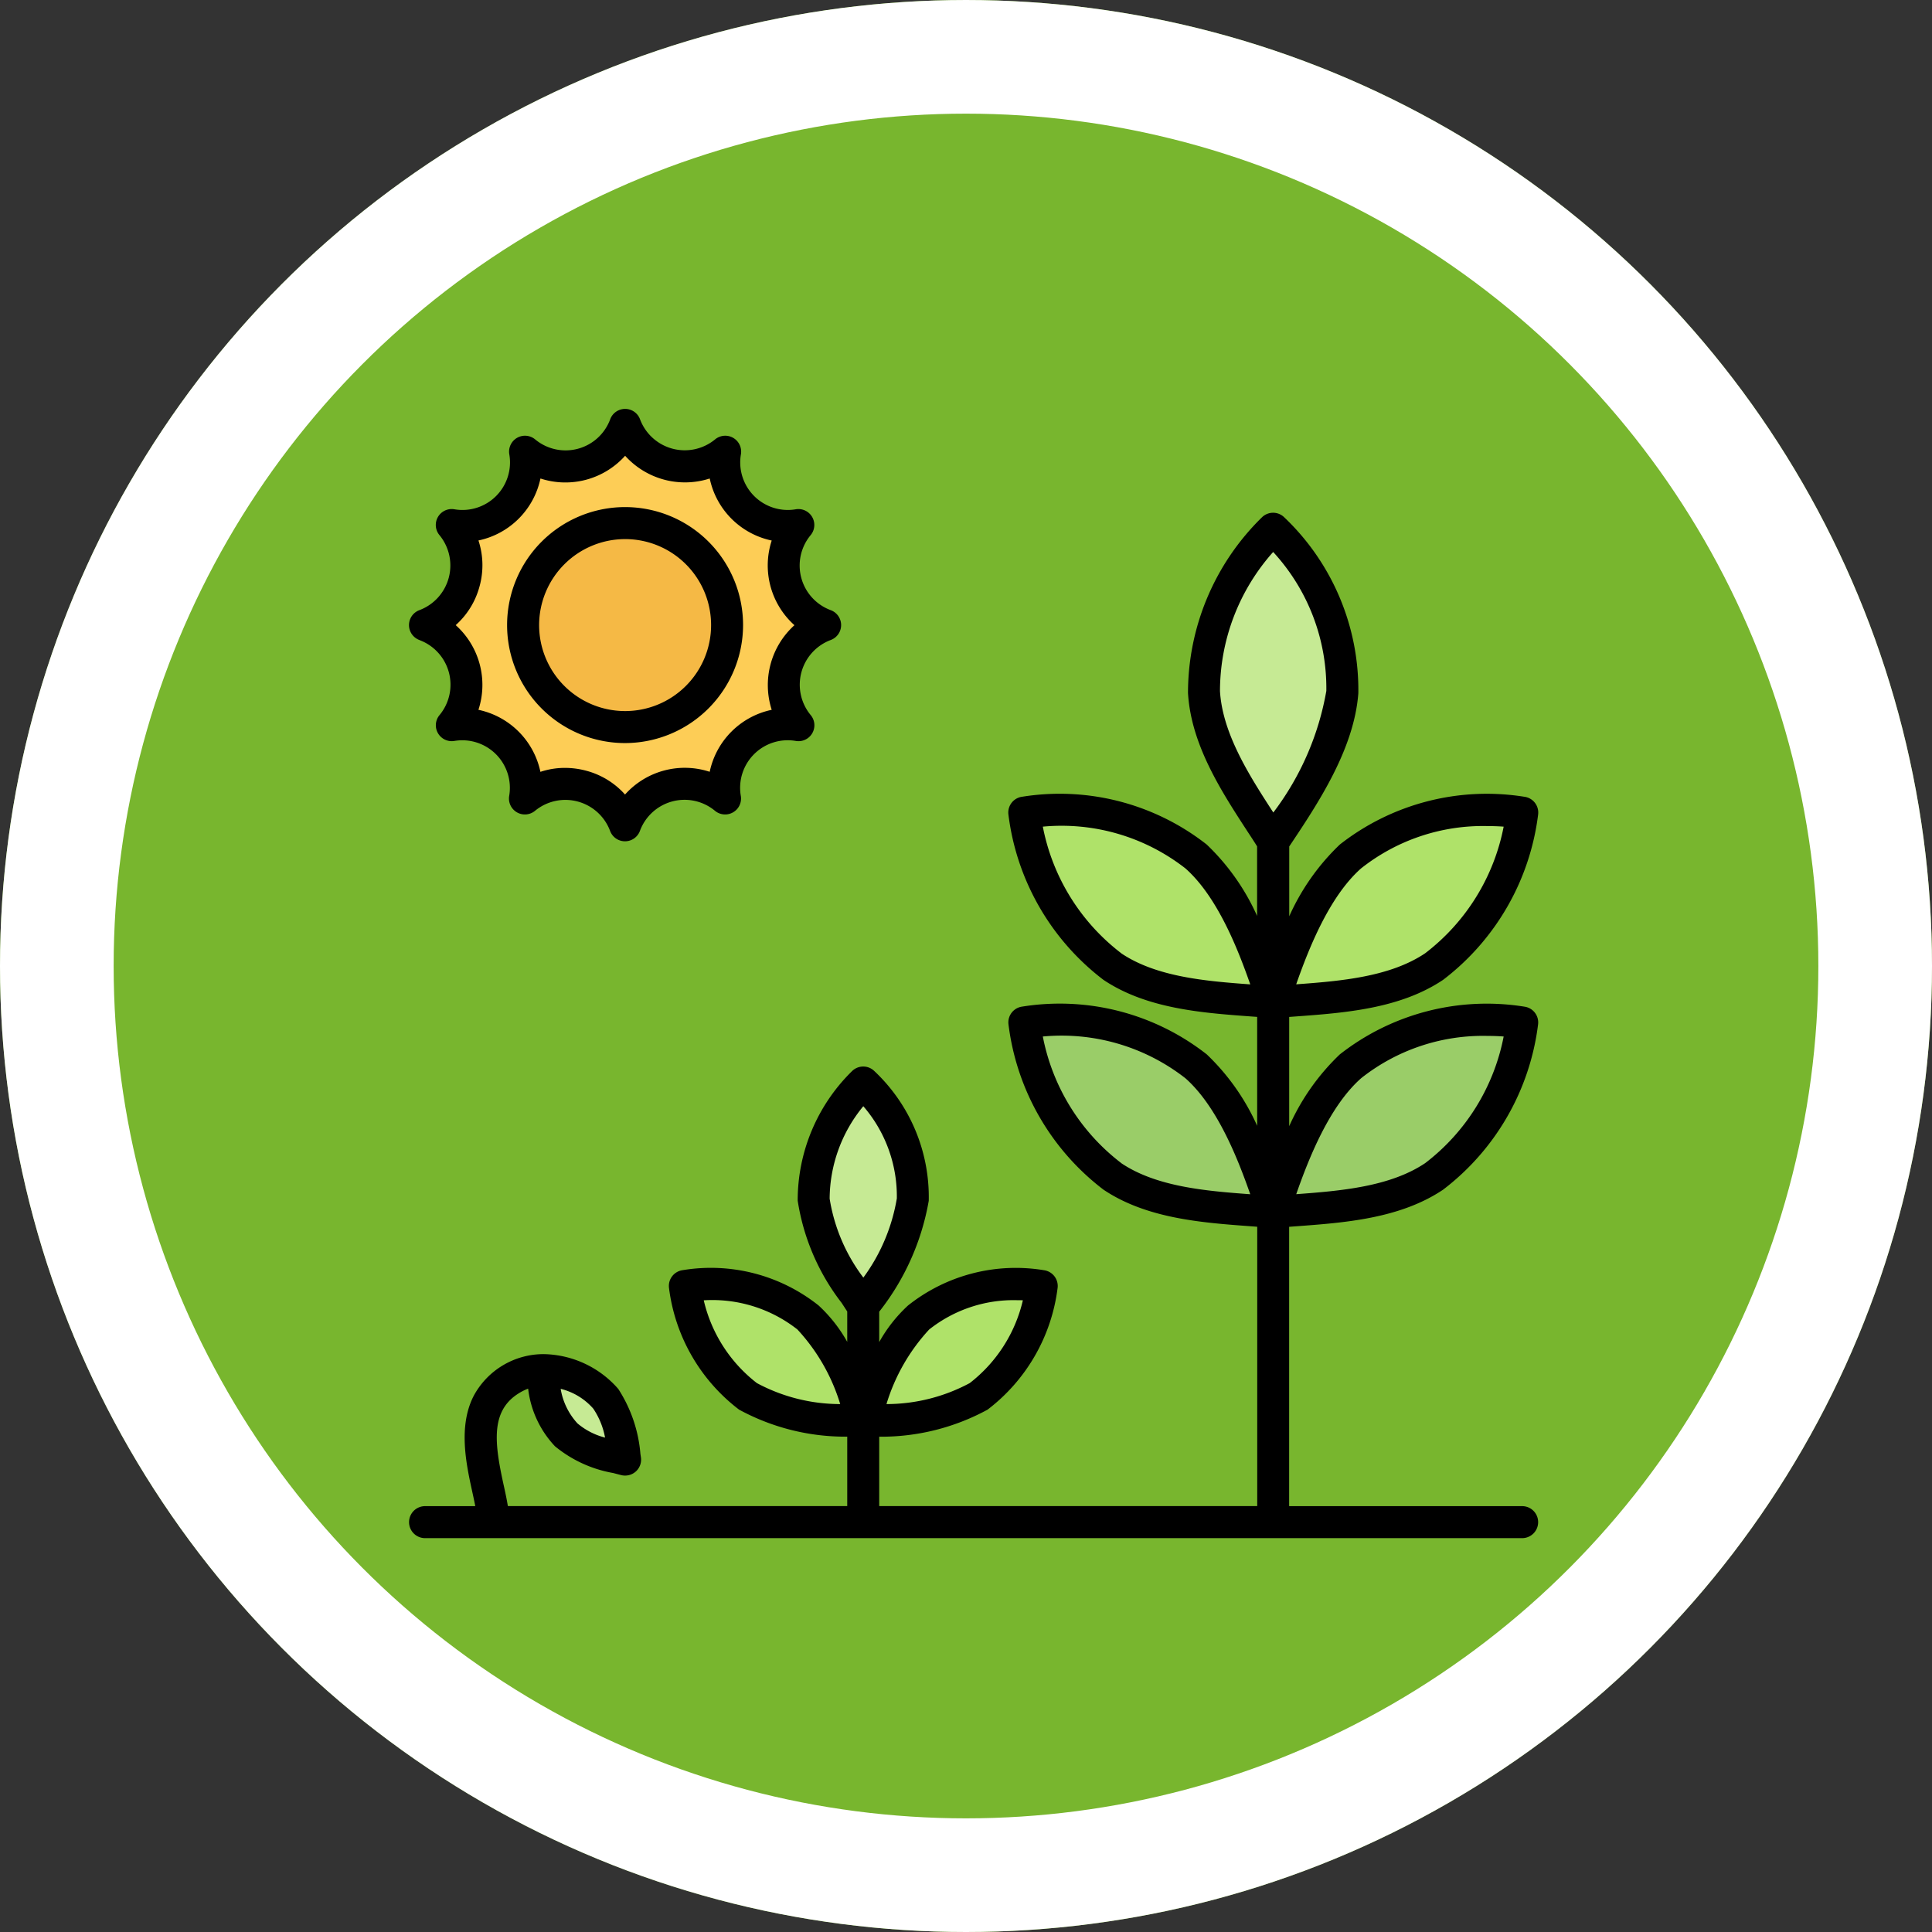 <svg xmlns="http://www.w3.org/2000/svg" width="85" height="85" viewBox="0 0 85 85">
  <rect x="0" y="0" width="85" height="85" fill="#333333" stroke="none"/>
  <g id="Grupo_1158496" data-name="Grupo 1158496" transform="translate(-620.051 -2922)">
    <g id="Elipse_11698" data-name="Elipse 11698" transform="translate(620.051 2922)" fill="#78b62e" stroke="#fff" stroke-width="5">
      <circle cx="42.5" cy="42.5" r="42.5" stroke="none"/>
      <circle cx="42.5" cy="42.5" r="40" fill="none"/>
    </g>
    <g id="evolucion_1_" data-name="evolucion (1)" transform="translate(629.052 2930.997)">
      <g id="Grupo_1158495" data-name="Grupo 1158495" transform="translate(9.703 9.706)">
        <g id="Grupo_1158493" data-name="Grupo 1158493" transform="translate(5.121 4.561)">
          <path id="Trazado_988394" data-name="Trazado 988394" d="M69.757,428.064a6.023,6.023,0,0,1,.847,2.677,5.835,5.835,0,0,1-2.588-1.089,3.532,3.532,0,0,1-.879-1.628l-.207-.844C68.24,426.978,68.837,426.888,69.757,428.064Z" transform="translate(-66.93 -390.287)" fill="#c6ea94" fill-rule="evenodd"/>
          <path id="Trazado_988395" data-name="Trazado 988395" d="M359.75,75.123c1.277-1.91,2.864-4.231,3.042-6.581a9.742,9.742,0,0,0-3.042-7.183,10.077,10.077,0,0,0-3.042,7.183C356.851,70.964,358.556,73.24,359.75,75.123Z" transform="translate(-327.561 -61.36)" fill="#c6ea94" fill-rule="evenodd"/>
          <path id="Trazado_988396" data-name="Trazado 988396" d="M289.137,192.907c.53-1.542,1.509-4.734,3.393-6.406a9.742,9.742,0,0,1,7.558-1.931,10.078,10.078,0,0,1-3.872,6.771c-2.013,1.353-4.857,1.375-7.078,1.566-.529-1.542-1.509-4.734-3.393-6.406a9.741,9.741,0,0,0-7.558-1.931,10.077,10.077,0,0,0,3.872,6.771C284.071,192.694,286.915,192.716,289.137,192.907Z" transform="translate(-256.944 -172.082)" fill="#afe269" fill-rule="evenodd"/>
          <path id="Trazado_988397" data-name="Trazado 988397" d="M289.137,284.732c.53-1.542,1.509-4.734,3.393-6.406a9.742,9.742,0,0,1,7.558-1.931,10.078,10.078,0,0,1-3.872,6.771c-2.013,1.353-4.857,1.375-7.078,1.566-.529-1.542-1.509-4.734-3.393-6.406a9.742,9.742,0,0,0-7.558-1.931,10.077,10.077,0,0,0,3.872,6.771C284.071,284.52,286.915,284.541,289.137,284.732Z" transform="translate(-256.944 -254.674)" fill="#9acd68" fill-rule="evenodd"/>
          <path id="Trazado_988398" data-name="Trazado 988398" d="M188.12,313.534c.914-1.365,2.054-3.041,2.18-4.717a6.984,6.984,0,0,0-2.181-5.149,7.224,7.224,0,0,0-2.18,5.149C186.041,310.553,187.264,312.184,188.12,313.534Z" transform="translate(-173.966 -279.304)" fill="#c6ea94" fill-rule="evenodd"/>
          <path id="Trazado_988399" data-name="Trazado 988399" d="M137.5,397.971c.38-1.105,1.082-3.393,2.432-4.592a6.984,6.984,0,0,1,5.418-1.384,7.224,7.224,0,0,1-2.776,4.854c-1.443.97-3.482.986-5.074,1.123-.38-1.105-1.082-3.393-2.432-4.592a6.984,6.984,0,0,0-5.418-1.384,7.224,7.224,0,0,0,2.776,4.854C133.867,397.819,135.906,397.834,137.5,397.971Z" transform="translate(-123.342 -358.678)" fill="#afe269" fill-rule="evenodd"/>
        </g>
        <g id="Grupo_1158494" data-name="Grupo 1158494" transform="translate(0 0)">
          <path id="Trazado_988400" data-name="Trazado 988400" d="M29.2,17.177a2.794,2.794,0,0,0,3.22,3.22A2.794,2.794,0,0,0,33.6,24.8a2.794,2.794,0,0,0-1.179,4.4,2.794,2.794,0,0,0-3.22,3.22,2.794,2.794,0,0,0-4.4,1.179,2.794,2.794,0,0,0-4.4-1.179,2.794,2.794,0,0,0-3.22-3.22A2.794,2.794,0,0,0,16,24.8a2.794,2.794,0,0,0,1.179-4.4,2.794,2.794,0,0,0,3.22-3.22A2.794,2.794,0,0,0,24.8,16a2.794,2.794,0,0,0,4.4,1.179Z" transform="translate(-16 -15.998)" fill="#fdcd56" fill-rule="evenodd"/>
          <circle id="Elipse_11768" data-name="Elipse 11768" cx="4.487" cy="4.487" r="4.487" transform="translate(2.451 8.798) rotate(-45)" fill="#f5b945"/>
        </g>
      </g>
      <path id="Trazado_988401" data-name="Trazado 988401" d="M17.1,52.977a3.36,3.36,0,0,1,.519,1.274,3.033,3.033,0,0,1-1.214-.625,2.956,2.956,0,0,1-.739-1.52A2.8,2.8,0,0,1,17.1,52.977ZM27.5,43.74a6.444,6.444,0,0,1,1.481-4.068,6.061,6.061,0,0,1,1.475,4.055,8.147,8.147,0,0,1-1.473,3.485A7.776,7.776,0,0,1,27.5,43.74Zm-3.2,8.114a6.446,6.446,0,0,1-2.339-3.643,6.06,6.06,0,0,1,4.12,1.283,8.416,8.416,0,0,1,1.884,3.283A7.765,7.765,0,0,1,24.3,51.854Zm7.581-2.36a5.977,5.977,0,0,1,3.858-1.288c.087,0,.175,0,.262.005a6.449,6.449,0,0,1-2.339,3.643A7.766,7.766,0,0,1,30,52.777,8.417,8.417,0,0,1,31.88,49.494ZM44.673,21.409a9.211,9.211,0,0,1,2.34-6.121A8.846,8.846,0,0,1,49.352,21.4a12.366,12.366,0,0,1-2.332,5.35C45.956,25.114,44.783,23.273,44.673,21.409ZM40.331,42.175a9.211,9.211,0,0,1-3.452-5.57,8.845,8.845,0,0,1,6.277,1.84c1.4,1.242,2.3,3.528,2.849,5.1-1.946-.144-4.124-.325-5.674-1.367Zm0-9.232a9.215,9.215,0,0,1-3.452-5.571,8.847,8.847,0,0,1,6.277,1.84c1.4,1.243,2.3,3.527,2.849,5.1-1.946-.143-4.124-.324-5.674-1.366Zm10.546-3.731a8.638,8.638,0,0,1,5.572-1.865c.235,0,.471.008.705.025A9.217,9.217,0,0,1,53.7,32.943c-1.551,1.042-3.728,1.224-5.674,1.366C48.576,32.74,49.478,30.455,50.877,29.212Zm0,9.233a8.633,8.633,0,0,1,5.572-1.866c.235,0,.471.008.705.026a9.212,9.212,0,0,1-3.452,5.57c-1.551,1.042-3.728,1.223-5.674,1.367C48.576,41.973,49.478,39.688,50.877,38.446Zm7.09,18.821H47.716V44.977l.273-.02c2.156-.158,4.6-.336,6.5-1.613a10.813,10.813,0,0,0,4.179-7.272.7.7,0,0,0-.594-.779,10.475,10.475,0,0,0-8.13,2.1,9.99,9.99,0,0,0-2.226,3.158V35.744l.273-.02c2.156-.158,4.6-.337,6.5-1.613a10.818,10.818,0,0,0,4.179-7.272.7.7,0,0,0-.594-.78,10.479,10.479,0,0,0-8.13,2.1,9.994,9.994,0,0,0-2.226,3.157V28.244c1.277-1.91,2.854-4.281,3.04-6.741A10.48,10.48,0,0,0,47.5,13.762a.7.7,0,0,0-.98,0,10.816,10.816,0,0,0-3.254,7.73c.134,2.283,1.473,4.336,2.653,6.147.133.2.262.4.387.6V31.3a9.964,9.964,0,0,0-2.218-3.142,10.479,10.479,0,0,0-8.13-2.1.7.7,0,0,0-.593.78,10.818,10.818,0,0,0,4.178,7.272c1.9,1.276,4.342,1.455,6.5,1.613l.266.019v4.792a9.961,9.961,0,0,0-2.218-3.143,10.476,10.476,0,0,0-8.13-2.1.7.7,0,0,0-.593.779,10.812,10.812,0,0,0,4.178,7.272c1.9,1.277,4.342,1.455,6.5,1.613l.266.02v12.29H29.681V54.212h.011a9.781,9.781,0,0,0,4.755-1.19,7.966,7.966,0,0,0,3.082-5.355.7.7,0,0,0-.594-.779,7.613,7.613,0,0,0-5.99,1.554,6.454,6.454,0,0,0-1.264,1.607V48.712a10.889,10.889,0,0,0,2.179-4.879,7.612,7.612,0,0,0-2.393-5.707.7.7,0,0,0-.98,0,7.966,7.966,0,0,0-2.393,5.7,9.785,9.785,0,0,0,1.934,4.5l.246.378V50.04a6.469,6.469,0,0,0-1.258-1.6,7.614,7.614,0,0,0-5.99-1.554.7.7,0,0,0-.594.779,7.965,7.965,0,0,0,3.082,5.355,9.781,9.781,0,0,0,4.755,1.19h.005v3.055H13.343c-.046-.287-.113-.6-.186-.929-.392-1.79-.594-3.222.627-4.009a2.421,2.421,0,0,1,.451-.23,4.434,4.434,0,0,0,1.182,2.537,5.54,5.54,0,0,0,2.556,1.175l.338.088a.691.691,0,0,0,.185.025.7.7,0,0,0,.7-.81l-.021-.139A6.186,6.186,0,0,0,18.2,52.11a4.45,4.45,0,0,0-3.278-1.531,3.488,3.488,0,0,0-3.085,1.841c-.688,1.344-.324,3.011-.059,4.22.048.219.094.431.131.627H9.7a.7.7,0,1,0,0,1.408H57.967a.7.7,0,0,0,0-1.408ZM18.5,14.721A3.783,3.783,0,1,1,14.718,18.5,3.788,3.788,0,0,1,18.5,14.721Zm0,8.974a5.191,5.191,0,1,1,5.191-5.19A5.2,5.2,0,0,1,18.5,23.695Zm-6.4-6.905a3.486,3.486,0,0,0-.051-2.009,3.529,3.529,0,0,0,2.728-2.726,3.53,3.53,0,0,0,3.725-1,3.546,3.546,0,0,0,3.722,1,3.529,3.529,0,0,0,2.727,2.729,3.529,3.529,0,0,0,1,3.725,3.55,3.55,0,0,0-1,3.723,3.528,3.528,0,0,0-2.728,2.727,3.524,3.524,0,0,0-3.725,1,3.486,3.486,0,0,0-1.714-1.049,3.6,3.6,0,0,0-.928-.123,3.408,3.408,0,0,0-1.081.174,3.529,3.529,0,0,0-2.727-2.729,3.53,3.53,0,0,0-1-3.726A3.484,3.484,0,0,0,12.1,16.789ZM9.457,19.163a.7.7,0,0,1,0-1.318,2.1,2.1,0,0,0,.882-3.292A.7.7,0,0,1,11,13.411,2.092,2.092,0,0,0,13.408,11a.7.7,0,0,1,1.142-.66,2.093,2.093,0,0,0,3.292-.882.7.7,0,0,1,1.319,0,2.1,2.1,0,0,0,3.292.882.7.7,0,0,1,1.142.66A2.092,2.092,0,0,0,26,13.411a.7.7,0,0,1,.659,1.142,2.093,2.093,0,0,0,.882,3.292.7.7,0,0,1,0,1.318,2.1,2.1,0,0,0-.882,3.292A.7.7,0,0,1,26,23.6a2.093,2.093,0,0,0-2.41,2.409.7.7,0,0,1-1.142.66,2.094,2.094,0,0,0-3.292.882.7.7,0,0,1-1.319,0,2.1,2.1,0,0,0-3.292-.882.7.7,0,0,1-1.142-.66A2.093,2.093,0,0,0,11,23.6a.7.7,0,0,1-.659-1.142,2.093,2.093,0,0,0-.882-3.292Z" fill-rule="evenodd"/>
    </g>
  </g>
</svg>
